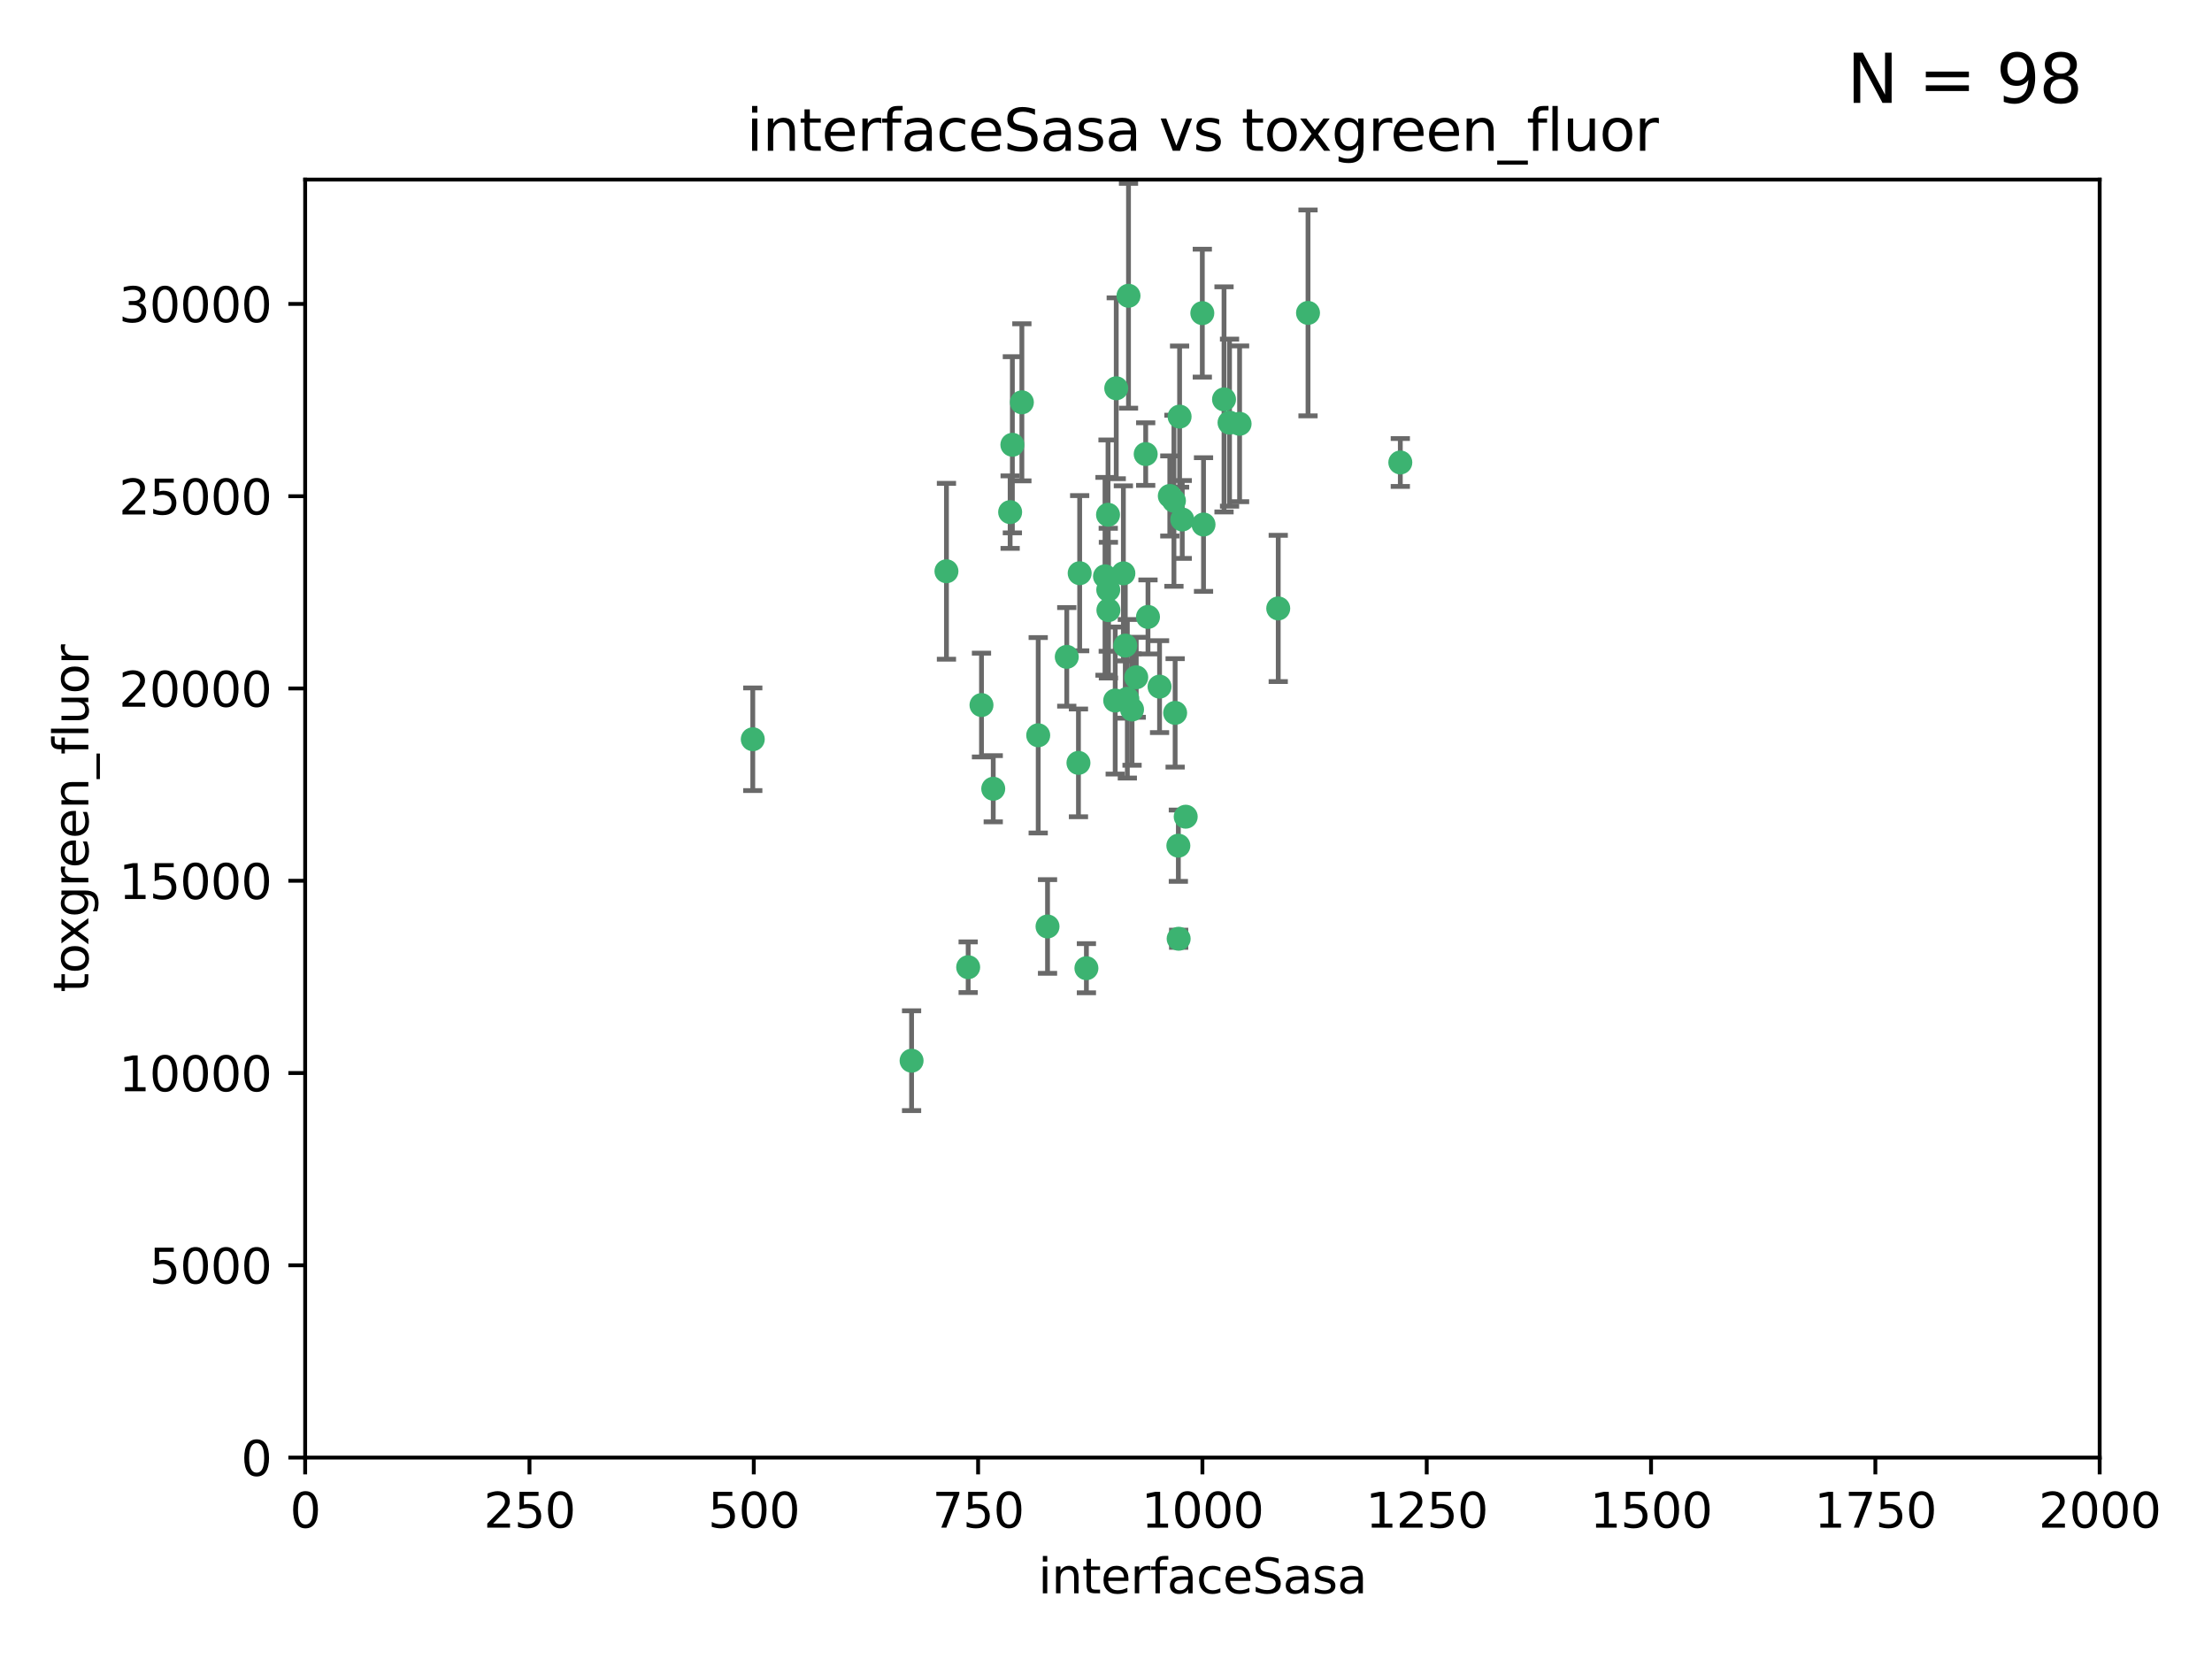 <?xml version="1.0" encoding="utf-8" standalone="no"?>
<!DOCTYPE svg PUBLIC "-//W3C//DTD SVG 1.1//EN"
  "http://www.w3.org/Graphics/SVG/1.1/DTD/svg11.dtd">
<svg xmlns:xlink="http://www.w3.org/1999/xlink" width="460.8pt" height="345.6pt" viewBox="0 0 460.8 345.6" xmlns="http://www.w3.org/2000/svg" version="1.1">
 <defs>
  <style type="text/css">*{stroke-linejoin: round; stroke-linecap: butt}</style>
 </defs>
 <g id="figure_1">
  <g id="patch_1">
   <path d="M 0 345.6 
L 460.8 345.6 
L 460.8 0 
L 0 0 
z
" style="fill: #ffffff"/>
  </g>
  <g id="axes_1">
   <g id="patch_2">
    <path d="M 63.571 303.64 
L 437.4 303.64 
L 437.4 37.411 
L 63.571 37.411 
z
" style="fill: #ffffff"/>
   </g>
   <g id="PathCollection_1">
    <defs>
     <path id="m94e7c3d4a1" d="M 0 1.118 
C 0.297 1.118 0.581 1 0.791 0.791 
C 1 0.581 1.118 0.297 1.118 0 
C 1.118 -0.297 1 -0.581 0.791 -0.791 
C 0.581 -1 0.297 -1.118 0 -1.118 
C -0.297 -1.118 -0.581 -1 -0.791 -0.791 
C -1 -0.581 -1.118 -0.297 -1.118 0 
C -1.118 0.297 -1 0.581 -0.791 0.791 
C -0.581 1 -0.297 1.118 0 1.118 
z
" style="stroke: #3cb371"/>
    </defs>
    <g clip-path="url(#p922d8c7145)">
     <use xlink:href="#m94e7c3d4a1" x="243.693" y="103.319" style="fill: #3cb371; stroke: #3cb371"/>
     <use xlink:href="#m94e7c3d4a1" x="272.484" y="65.184" style="fill: #3cb371; stroke: #3cb371"/>
     <use xlink:href="#m94e7c3d4a1" x="234.418" y="134.491" style="fill: #3cb371; stroke: #3cb371"/>
     <use xlink:href="#m94e7c3d4a1" x="266.28" y="126.749" style="fill: #3cb371; stroke: #3cb371"/>
     <use xlink:href="#m94e7c3d4a1" x="250.716" y="109.268" style="fill: #3cb371; stroke: #3cb371"/>
     <use xlink:href="#m94e7c3d4a1" x="254.987" y="83.201" style="fill: #3cb371; stroke: #3cb371"/>
     <use xlink:href="#m94e7c3d4a1" x="212.875" y="83.811" style="fill: #3cb371; stroke: #3cb371"/>
     <use xlink:href="#m94e7c3d4a1" x="258.229" y="88.286" style="fill: #3cb371; stroke: #3cb371"/>
     <use xlink:href="#m94e7c3d4a1" x="241.557" y="143.039" style="fill: #3cb371; stroke: #3cb371"/>
     <use xlink:href="#m94e7c3d4a1" x="230.869" y="122.859" style="fill: #3cb371; stroke: #3cb371"/>
     <use xlink:href="#m94e7c3d4a1" x="230.194" y="120.054" style="fill: #3cb371; stroke: #3cb371"/>
     <use xlink:href="#m94e7c3d4a1" x="246.284" y="108.214" style="fill: #3cb371; stroke: #3cb371"/>
     <use xlink:href="#m94e7c3d4a1" x="244.553" y="104.315" style="fill: #3cb371; stroke: #3cb371"/>
     <use xlink:href="#m94e7c3d4a1" x="235.088" y="61.614" style="fill: #3cb371; stroke: #3cb371"/>
     <use xlink:href="#m94e7c3d4a1" x="232.318" y="145.935" style="fill: #3cb371; stroke: #3cb371"/>
     <use xlink:href="#m94e7c3d4a1" x="256.134" y="88.045" style="fill: #3cb371; stroke: #3cb371"/>
     <use xlink:href="#m94e7c3d4a1" x="232.534" y="80.887" style="fill: #3cb371; stroke: #3cb371"/>
     <use xlink:href="#m94e7c3d4a1" x="234.02" y="119.44" style="fill: #3cb371; stroke: #3cb371"/>
     <use xlink:href="#m94e7c3d4a1" x="238.669" y="94.593" style="fill: #3cb371; stroke: #3cb371"/>
     <use xlink:href="#m94e7c3d4a1" x="210.43" y="106.684" style="fill: #3cb371; stroke: #3cb371"/>
     <use xlink:href="#m94e7c3d4a1" x="226.319" y="201.695" style="fill: #3cb371; stroke: #3cb371"/>
     <use xlink:href="#m94e7c3d4a1" x="245.731" y="86.787" style="fill: #3cb371; stroke: #3cb371"/>
     <use xlink:href="#m94e7c3d4a1" x="291.711" y="96.341" style="fill: #3cb371; stroke: #3cb371"/>
     <use xlink:href="#m94e7c3d4a1" x="224.916" y="119.409" style="fill: #3cb371; stroke: #3cb371"/>
     <use xlink:href="#m94e7c3d4a1" x="250.465" y="65.233" style="fill: #3cb371; stroke: #3cb371"/>
     <use xlink:href="#m94e7c3d4a1" x="204.462" y="146.874" style="fill: #3cb371; stroke: #3cb371"/>
     <use xlink:href="#m94e7c3d4a1" x="201.688" y="201.487" style="fill: #3cb371; stroke: #3cb371"/>
     <use xlink:href="#m94e7c3d4a1" x="222.228" y="136.835" style="fill: #3cb371; stroke: #3cb371"/>
     <use xlink:href="#m94e7c3d4a1" x="230.822" y="107.234" style="fill: #3cb371; stroke: #3cb371"/>
     <use xlink:href="#m94e7c3d4a1" x="224.662" y="158.921" style="fill: #3cb371; stroke: #3cb371"/>
     <use xlink:href="#m94e7c3d4a1" x="236.699" y="141.091" style="fill: #3cb371; stroke: #3cb371"/>
     <use xlink:href="#m94e7c3d4a1" x="230.901" y="127.107" style="fill: #3cb371; stroke: #3cb371"/>
     <use xlink:href="#m94e7c3d4a1" x="245.473" y="176.169" style="fill: #3cb371; stroke: #3cb371"/>
     <use xlink:href="#m94e7c3d4a1" x="206.91" y="164.309" style="fill: #3cb371; stroke: #3cb371"/>
     <use xlink:href="#m94e7c3d4a1" x="218.219" y="193.002" style="fill: #3cb371; stroke: #3cb371"/>
     <use xlink:href="#m94e7c3d4a1" x="239.146" y="128.518" style="fill: #3cb371; stroke: #3cb371"/>
     <use xlink:href="#m94e7c3d4a1" x="244.803" y="148.507" style="fill: #3cb371; stroke: #3cb371"/>
     <use xlink:href="#m94e7c3d4a1" x="216.278" y="153.171" style="fill: #3cb371; stroke: #3cb371"/>
     <use xlink:href="#m94e7c3d4a1" x="245.536" y="195.558" style="fill: #3cb371; stroke: #3cb371"/>
     <use xlink:href="#m94e7c3d4a1" x="235.826" y="147.801" style="fill: #3cb371; stroke: #3cb371"/>
     <use xlink:href="#m94e7c3d4a1" x="247.005" y="170.133" style="fill: #3cb371; stroke: #3cb371"/>
     <use xlink:href="#m94e7c3d4a1" x="189.899" y="220.964" style="fill: #3cb371; stroke: #3cb371"/>
     <use xlink:href="#m94e7c3d4a1" x="234.846" y="145.567" style="fill: #3cb371; stroke: #3cb371"/>
     <use xlink:href="#m94e7c3d4a1" x="210.895" y="92.655" style="fill: #3cb371; stroke: #3cb371"/>
     <use xlink:href="#m94e7c3d4a1" x="197.163" y="119.004" style="fill: #3cb371; stroke: #3cb371"/>
     <use xlink:href="#m94e7c3d4a1" x="156.817" y="153.996" style="fill: #3cb371; stroke: #3cb371"/>
    </g>
   </g>
   <g id="matplotlib.axis_1">
    <g id="xtick_1">
     <g id="line2d_1">
      <defs>
       <path id="m2925df7a4a" d="M 0 0 
L 0 3.5 
" style="stroke: #000000; stroke-width: 0.8"/>
      </defs>
      <g>
       <use xlink:href="#m2925df7a4a" x="63.571" y="303.64" style="stroke: #000000; stroke-width: 0.8"/>
      </g>
     </g>
     <g id="text_1">
      <!-- 0 -->
      <g transform="translate(60.39 318.238)scale(0.1 -0.1)">
       <defs>
        <path id="DejaVuSans-30" d="M 2034 4250 
Q 1547 4250 1301 3770 
Q 1056 3291 1056 2328 
Q 1056 1369 1301 889 
Q 1547 409 2034 409 
Q 2525 409 2770 889 
Q 3016 1369 3016 2328 
Q 3016 3291 2770 3770 
Q 2525 4250 2034 4250 
z
M 2034 4750 
Q 2819 4750 3233 4129 
Q 3647 3509 3647 2328 
Q 3647 1150 3233 529 
Q 2819 -91 2034 -91 
Q 1250 -91 836 529 
Q 422 1150 422 2328 
Q 422 3509 836 4129 
Q 1250 4750 2034 4750 
z
" transform="scale(0.016)"/>
       </defs>
       <use xlink:href="#DejaVuSans-30"/>
      </g>
     </g>
    </g>
    <g id="xtick_2">
     <g id="line2d_2">
      <g>
       <use xlink:href="#m2925df7a4a" x="110.3" y="303.64" style="stroke: #000000; stroke-width: 0.8"/>
      </g>
     </g>
     <g id="text_2">
      <!-- 250 -->
      <g transform="translate(100.756 318.238)scale(0.1 -0.1)">
       <defs>
        <path id="DejaVuSans-32" d="M 1228 531 
L 3431 531 
L 3431 0 
L 469 0 
L 469 531 
Q 828 903 1448 1529 
Q 2069 2156 2228 2338 
Q 2531 2678 2651 2914 
Q 2772 3150 2772 3378 
Q 2772 3750 2511 3984 
Q 2250 4219 1831 4219 
Q 1534 4219 1204 4116 
Q 875 4013 500 3803 
L 500 4441 
Q 881 4594 1212 4672 
Q 1544 4750 1819 4750 
Q 2544 4750 2975 4387 
Q 3406 4025 3406 3419 
Q 3406 3131 3298 2873 
Q 3191 2616 2906 2266 
Q 2828 2175 2409 1742 
Q 1991 1309 1228 531 
z
" transform="scale(0.016)"/>
        <path id="DejaVuSans-35" d="M 691 4666 
L 3169 4666 
L 3169 4134 
L 1269 4134 
L 1269 2991 
Q 1406 3038 1543 3061 
Q 1681 3084 1819 3084 
Q 2600 3084 3056 2656 
Q 3513 2228 3513 1497 
Q 3513 744 3044 326 
Q 2575 -91 1722 -91 
Q 1428 -91 1123 -41 
Q 819 9 494 109 
L 494 744 
Q 775 591 1075 516 
Q 1375 441 1709 441 
Q 2250 441 2565 725 
Q 2881 1009 2881 1497 
Q 2881 1984 2565 2268 
Q 2250 2553 1709 2553 
Q 1456 2553 1204 2497 
Q 953 2441 691 2322 
L 691 4666 
z
" transform="scale(0.016)"/>
       </defs>
       <use xlink:href="#DejaVuSans-32"/>
       <use xlink:href="#DejaVuSans-35" x="63.623"/>
       <use xlink:href="#DejaVuSans-30" x="127.246"/>
      </g>
     </g>
    </g>
    <g id="xtick_3">
     <g id="line2d_3">
      <g>
       <use xlink:href="#m2925df7a4a" x="157.028" y="303.64" style="stroke: #000000; stroke-width: 0.8"/>
      </g>
     </g>
     <g id="text_3">
      <!-- 500 -->
      <g transform="translate(147.485 318.238)scale(0.1 -0.1)">
       <use xlink:href="#DejaVuSans-35"/>
       <use xlink:href="#DejaVuSans-30" x="63.623"/>
       <use xlink:href="#DejaVuSans-30" x="127.246"/>
      </g>
     </g>
    </g>
    <g id="xtick_4">
     <g id="line2d_4">
      <g>
       <use xlink:href="#m2925df7a4a" x="203.757" y="303.64" style="stroke: #000000; stroke-width: 0.8"/>
      </g>
     </g>
     <g id="text_4">
      <!-- 750 -->
      <g transform="translate(194.213 318.238)scale(0.1 -0.1)">
       <defs>
        <path id="DejaVuSans-37" d="M 525 4666 
L 3525 4666 
L 3525 4397 
L 1831 0 
L 1172 0 
L 2766 4134 
L 525 4134 
L 525 4666 
z
" transform="scale(0.016)"/>
       </defs>
       <use xlink:href="#DejaVuSans-37"/>
       <use xlink:href="#DejaVuSans-35" x="63.623"/>
       <use xlink:href="#DejaVuSans-30" x="127.246"/>
      </g>
     </g>
    </g>
    <g id="xtick_5">
     <g id="line2d_5">
      <g>
       <use xlink:href="#m2925df7a4a" x="250.486" y="303.64" style="stroke: #000000; stroke-width: 0.8"/>
      </g>
     </g>
     <g id="text_5">
      <!-- 1000 -->
      <g transform="translate(237.761 318.238)scale(0.1 -0.1)">
       <defs>
        <path id="DejaVuSans-31" d="M 794 531 
L 1825 531 
L 1825 4091 
L 703 3866 
L 703 4441 
L 1819 4666 
L 2450 4666 
L 2450 531 
L 3481 531 
L 3481 0 
L 794 0 
L 794 531 
z
" transform="scale(0.016)"/>
       </defs>
       <use xlink:href="#DejaVuSans-31"/>
       <use xlink:href="#DejaVuSans-30" x="63.623"/>
       <use xlink:href="#DejaVuSans-30" x="127.246"/>
       <use xlink:href="#DejaVuSans-30" x="190.869"/>
      </g>
     </g>
    </g>
    <g id="xtick_6">
     <g id="line2d_6">
      <g>
       <use xlink:href="#m2925df7a4a" x="297.214" y="303.64" style="stroke: #000000; stroke-width: 0.8"/>
      </g>
     </g>
     <g id="text_6">
      <!-- 1250 -->
      <g transform="translate(284.489 318.238)scale(0.1 -0.1)">
       <use xlink:href="#DejaVuSans-31"/>
       <use xlink:href="#DejaVuSans-32" x="63.623"/>
       <use xlink:href="#DejaVuSans-35" x="127.246"/>
       <use xlink:href="#DejaVuSans-30" x="190.869"/>
      </g>
     </g>
    </g>
    <g id="xtick_7">
     <g id="line2d_7">
      <g>
       <use xlink:href="#m2925df7a4a" x="343.943" y="303.64" style="stroke: #000000; stroke-width: 0.8"/>
      </g>
     </g>
     <g id="text_7">
      <!-- 1500 -->
      <g transform="translate(331.218 318.238)scale(0.1 -0.1)">
       <use xlink:href="#DejaVuSans-31"/>
       <use xlink:href="#DejaVuSans-35" x="63.623"/>
       <use xlink:href="#DejaVuSans-30" x="127.246"/>
       <use xlink:href="#DejaVuSans-30" x="190.869"/>
      </g>
     </g>
    </g>
    <g id="xtick_8">
     <g id="line2d_8">
      <g>
       <use xlink:href="#m2925df7a4a" x="390.671" y="303.64" style="stroke: #000000; stroke-width: 0.8"/>
      </g>
     </g>
     <g id="text_8">
      <!-- 1750 -->
      <g transform="translate(377.946 318.238)scale(0.1 -0.1)">
       <use xlink:href="#DejaVuSans-31"/>
       <use xlink:href="#DejaVuSans-37" x="63.623"/>
       <use xlink:href="#DejaVuSans-35" x="127.246"/>
       <use xlink:href="#DejaVuSans-30" x="190.869"/>
      </g>
     </g>
    </g>
    <g id="xtick_9">
     <g id="line2d_9">
      <g>
       <use xlink:href="#m2925df7a4a" x="437.4" y="303.64" style="stroke: #000000; stroke-width: 0.8"/>
      </g>
     </g>
     <g id="text_9">
      <!-- 2000 -->
      <g transform="translate(424.675 318.238)scale(0.1 -0.1)">
       <use xlink:href="#DejaVuSans-32"/>
       <use xlink:href="#DejaVuSans-30" x="63.623"/>
       <use xlink:href="#DejaVuSans-30" x="127.246"/>
       <use xlink:href="#DejaVuSans-30" x="190.869"/>
      </g>
     </g>
    </g>
    <g id="text_10">
     <!-- interfaceSasa -->
     <g transform="translate(216.279 331.917)scale(0.1 -0.1)">
      <defs>
       <path id="DejaVuSans-69" d="M 603 3500 
L 1178 3500 
L 1178 0 
L 603 0 
L 603 3500 
z
M 603 4863 
L 1178 4863 
L 1178 4134 
L 603 4134 
L 603 4863 
z
" transform="scale(0.016)"/>
       <path id="DejaVuSans-6e" d="M 3513 2113 
L 3513 0 
L 2938 0 
L 2938 2094 
Q 2938 2591 2744 2837 
Q 2550 3084 2163 3084 
Q 1697 3084 1428 2787 
Q 1159 2491 1159 1978 
L 1159 0 
L 581 0 
L 581 3500 
L 1159 3500 
L 1159 2956 
Q 1366 3272 1645 3428 
Q 1925 3584 2291 3584 
Q 2894 3584 3203 3211 
Q 3513 2838 3513 2113 
z
" transform="scale(0.016)"/>
       <path id="DejaVuSans-74" d="M 1172 4494 
L 1172 3500 
L 2356 3500 
L 2356 3053 
L 1172 3053 
L 1172 1153 
Q 1172 725 1289 603 
Q 1406 481 1766 481 
L 2356 481 
L 2356 0 
L 1766 0 
Q 1100 0 847 248 
Q 594 497 594 1153 
L 594 3053 
L 172 3053 
L 172 3500 
L 594 3500 
L 594 4494 
L 1172 4494 
z
" transform="scale(0.016)"/>
       <path id="DejaVuSans-65" d="M 3597 1894 
L 3597 1613 
L 953 1613 
Q 991 1019 1311 708 
Q 1631 397 2203 397 
Q 2534 397 2845 478 
Q 3156 559 3463 722 
L 3463 178 
Q 3153 47 2828 -22 
Q 2503 -91 2169 -91 
Q 1331 -91 842 396 
Q 353 884 353 1716 
Q 353 2575 817 3079 
Q 1281 3584 2069 3584 
Q 2775 3584 3186 3129 
Q 3597 2675 3597 1894 
z
M 3022 2063 
Q 3016 2534 2758 2815 
Q 2500 3097 2075 3097 
Q 1594 3097 1305 2825 
Q 1016 2553 972 2059 
L 3022 2063 
z
" transform="scale(0.016)"/>
       <path id="DejaVuSans-72" d="M 2631 2963 
Q 2534 3019 2420 3045 
Q 2306 3072 2169 3072 
Q 1681 3072 1420 2755 
Q 1159 2438 1159 1844 
L 1159 0 
L 581 0 
L 581 3500 
L 1159 3500 
L 1159 2956 
Q 1341 3275 1631 3429 
Q 1922 3584 2338 3584 
Q 2397 3584 2469 3576 
Q 2541 3569 2628 3553 
L 2631 2963 
z
" transform="scale(0.016)"/>
       <path id="DejaVuSans-66" d="M 2375 4863 
L 2375 4384 
L 1825 4384 
Q 1516 4384 1395 4259 
Q 1275 4134 1275 3809 
L 1275 3500 
L 2222 3500 
L 2222 3053 
L 1275 3053 
L 1275 0 
L 697 0 
L 697 3053 
L 147 3053 
L 147 3500 
L 697 3500 
L 697 3744 
Q 697 4328 969 4595 
Q 1241 4863 1831 4863 
L 2375 4863 
z
" transform="scale(0.016)"/>
       <path id="DejaVuSans-61" d="M 2194 1759 
Q 1497 1759 1228 1600 
Q 959 1441 959 1056 
Q 959 750 1161 570 
Q 1363 391 1709 391 
Q 2188 391 2477 730 
Q 2766 1069 2766 1631 
L 2766 1759 
L 2194 1759 
z
M 3341 1997 
L 3341 0 
L 2766 0 
L 2766 531 
Q 2569 213 2275 61 
Q 1981 -91 1556 -91 
Q 1019 -91 701 211 
Q 384 513 384 1019 
Q 384 1609 779 1909 
Q 1175 2209 1959 2209 
L 2766 2209 
L 2766 2266 
Q 2766 2663 2505 2880 
Q 2244 3097 1772 3097 
Q 1472 3097 1187 3025 
Q 903 2953 641 2809 
L 641 3341 
Q 956 3463 1253 3523 
Q 1550 3584 1831 3584 
Q 2591 3584 2966 3190 
Q 3341 2797 3341 1997 
z
" transform="scale(0.016)"/>
       <path id="DejaVuSans-63" d="M 3122 3366 
L 3122 2828 
Q 2878 2963 2633 3030 
Q 2388 3097 2138 3097 
Q 1578 3097 1268 2742 
Q 959 2388 959 1747 
Q 959 1106 1268 751 
Q 1578 397 2138 397 
Q 2388 397 2633 464 
Q 2878 531 3122 666 
L 3122 134 
Q 2881 22 2623 -34 
Q 2366 -91 2075 -91 
Q 1284 -91 818 406 
Q 353 903 353 1747 
Q 353 2603 823 3093 
Q 1294 3584 2113 3584 
Q 2378 3584 2631 3529 
Q 2884 3475 3122 3366 
z
" transform="scale(0.016)"/>
       <path id="DejaVuSans-53" d="M 3425 4513 
L 3425 3897 
Q 3066 4069 2747 4153 
Q 2428 4238 2131 4238 
Q 1616 4238 1336 4038 
Q 1056 3838 1056 3469 
Q 1056 3159 1242 3001 
Q 1428 2844 1947 2747 
L 2328 2669 
Q 3034 2534 3370 2195 
Q 3706 1856 3706 1288 
Q 3706 609 3251 259 
Q 2797 -91 1919 -91 
Q 1588 -91 1214 -16 
Q 841 59 441 206 
L 441 856 
Q 825 641 1194 531 
Q 1563 422 1919 422 
Q 2459 422 2753 634 
Q 3047 847 3047 1241 
Q 3047 1584 2836 1778 
Q 2625 1972 2144 2069 
L 1759 2144 
Q 1053 2284 737 2584 
Q 422 2884 422 3419 
Q 422 4038 858 4394 
Q 1294 4750 2059 4750 
Q 2388 4750 2728 4690 
Q 3069 4631 3425 4513 
z
" transform="scale(0.016)"/>
       <path id="DejaVuSans-73" d="M 2834 3397 
L 2834 2853 
Q 2591 2978 2328 3040 
Q 2066 3103 1784 3103 
Q 1356 3103 1142 2972 
Q 928 2841 928 2578 
Q 928 2378 1081 2264 
Q 1234 2150 1697 2047 
L 1894 2003 
Q 2506 1872 2764 1633 
Q 3022 1394 3022 966 
Q 3022 478 2636 193 
Q 2250 -91 1575 -91 
Q 1294 -91 989 -36 
Q 684 19 347 128 
L 347 722 
Q 666 556 975 473 
Q 1284 391 1588 391 
Q 1994 391 2212 530 
Q 2431 669 2431 922 
Q 2431 1156 2273 1281 
Q 2116 1406 1581 1522 
L 1381 1569 
Q 847 1681 609 1914 
Q 372 2147 372 2553 
Q 372 3047 722 3315 
Q 1072 3584 1716 3584 
Q 2034 3584 2315 3537 
Q 2597 3491 2834 3397 
z
" transform="scale(0.016)"/>
      </defs>
      <use xlink:href="#DejaVuSans-69"/>
      <use xlink:href="#DejaVuSans-6e" x="27.783"/>
      <use xlink:href="#DejaVuSans-74" x="91.162"/>
      <use xlink:href="#DejaVuSans-65" x="130.371"/>
      <use xlink:href="#DejaVuSans-72" x="191.895"/>
      <use xlink:href="#DejaVuSans-66" x="233.008"/>
      <use xlink:href="#DejaVuSans-61" x="268.213"/>
      <use xlink:href="#DejaVuSans-63" x="329.492"/>
      <use xlink:href="#DejaVuSans-65" x="384.473"/>
      <use xlink:href="#DejaVuSans-53" x="445.996"/>
      <use xlink:href="#DejaVuSans-61" x="509.473"/>
      <use xlink:href="#DejaVuSans-73" x="570.752"/>
      <use xlink:href="#DejaVuSans-61" x="622.852"/>
     </g>
    </g>
   </g>
   <g id="matplotlib.axis_2">
    <g id="ytick_1">
     <g id="line2d_10">
      <defs>
       <path id="me9a9bd4f8e" d="M 0 0 
L -3.5 0 
" style="stroke: #000000; stroke-width: 0.8"/>
      </defs>
      <g>
       <use xlink:href="#me9a9bd4f8e" x="63.571" y="303.64" style="stroke: #000000; stroke-width: 0.8"/>
      </g>
     </g>
     <g id="text_11">
      <!-- 0 -->
      <g transform="translate(50.209 307.439)scale(0.1 -0.1)">
       <use xlink:href="#DejaVuSans-30"/>
      </g>
     </g>
    </g>
    <g id="ytick_2">
     <g id="line2d_11">
      <g>
       <use xlink:href="#me9a9bd4f8e" x="63.571" y="263.586" style="stroke: #000000; stroke-width: 0.8"/>
      </g>
     </g>
     <g id="text_12">
      <!-- 5000 -->
      <g transform="translate(31.121 267.385)scale(0.1 -0.1)">
       <use xlink:href="#DejaVuSans-35"/>
       <use xlink:href="#DejaVuSans-30" x="63.623"/>
       <use xlink:href="#DejaVuSans-30" x="127.246"/>
       <use xlink:href="#DejaVuSans-30" x="190.869"/>
      </g>
     </g>
    </g>
    <g id="ytick_3">
     <g id="line2d_12">
      <g>
       <use xlink:href="#me9a9bd4f8e" x="63.571" y="223.532" style="stroke: #000000; stroke-width: 0.8"/>
      </g>
     </g>
     <g id="text_13">
      <!-- 10000 -->
      <g transform="translate(24.759 227.331)scale(0.1 -0.1)">
       <use xlink:href="#DejaVuSans-31"/>
       <use xlink:href="#DejaVuSans-30" x="63.623"/>
       <use xlink:href="#DejaVuSans-30" x="127.246"/>
       <use xlink:href="#DejaVuSans-30" x="190.869"/>
       <use xlink:href="#DejaVuSans-30" x="254.492"/>
      </g>
     </g>
    </g>
    <g id="ytick_4">
     <g id="line2d_13">
      <g>
       <use xlink:href="#me9a9bd4f8e" x="63.571" y="183.478" style="stroke: #000000; stroke-width: 0.8"/>
      </g>
     </g>
     <g id="text_14">
      <!-- 15000 -->
      <g transform="translate(24.759 187.278)scale(0.1 -0.1)">
       <use xlink:href="#DejaVuSans-31"/>
       <use xlink:href="#DejaVuSans-35" x="63.623"/>
       <use xlink:href="#DejaVuSans-30" x="127.246"/>
       <use xlink:href="#DejaVuSans-30" x="190.869"/>
       <use xlink:href="#DejaVuSans-30" x="254.492"/>
      </g>
     </g>
    </g>
    <g id="ytick_5">
     <g id="line2d_14">
      <g>
       <use xlink:href="#me9a9bd4f8e" x="63.571" y="143.424" style="stroke: #000000; stroke-width: 0.8"/>
      </g>
     </g>
     <g id="text_15">
      <!-- 20000 -->
      <g transform="translate(24.759 147.224)scale(0.1 -0.1)">
       <use xlink:href="#DejaVuSans-32"/>
       <use xlink:href="#DejaVuSans-30" x="63.623"/>
       <use xlink:href="#DejaVuSans-30" x="127.246"/>
       <use xlink:href="#DejaVuSans-30" x="190.869"/>
       <use xlink:href="#DejaVuSans-30" x="254.492"/>
      </g>
     </g>
    </g>
    <g id="ytick_6">
     <g id="line2d_15">
      <g>
       <use xlink:href="#me9a9bd4f8e" x="63.571" y="103.371" style="stroke: #000000; stroke-width: 0.8"/>
      </g>
     </g>
     <g id="text_16">
      <!-- 25000 -->
      <g transform="translate(24.759 107.17)scale(0.1 -0.1)">
       <use xlink:href="#DejaVuSans-32"/>
       <use xlink:href="#DejaVuSans-35" x="63.623"/>
       <use xlink:href="#DejaVuSans-30" x="127.246"/>
       <use xlink:href="#DejaVuSans-30" x="190.869"/>
       <use xlink:href="#DejaVuSans-30" x="254.492"/>
      </g>
     </g>
    </g>
    <g id="ytick_7">
     <g id="line2d_16">
      <g>
       <use xlink:href="#me9a9bd4f8e" x="63.571" y="63.317" style="stroke: #000000; stroke-width: 0.8"/>
      </g>
     </g>
     <g id="text_17">
      <!-- 30000 -->
      <g transform="translate(24.759 67.116)scale(0.1 -0.1)">
       <defs>
        <path id="DejaVuSans-33" d="M 2597 2516 
Q 3050 2419 3304 2112 
Q 3559 1806 3559 1356 
Q 3559 666 3084 287 
Q 2609 -91 1734 -91 
Q 1441 -91 1130 -33 
Q 819 25 488 141 
L 488 750 
Q 750 597 1062 519 
Q 1375 441 1716 441 
Q 2309 441 2620 675 
Q 2931 909 2931 1356 
Q 2931 1769 2642 2001 
Q 2353 2234 1838 2234 
L 1294 2234 
L 1294 2753 
L 1863 2753 
Q 2328 2753 2575 2939 
Q 2822 3125 2822 3475 
Q 2822 3834 2567 4026 
Q 2313 4219 1838 4219 
Q 1578 4219 1281 4162 
Q 984 4106 628 3988 
L 628 4550 
Q 988 4650 1302 4700 
Q 1616 4750 1894 4750 
Q 2613 4750 3031 4423 
Q 3450 4097 3450 3541 
Q 3450 3153 3228 2886 
Q 3006 2619 2597 2516 
z
" transform="scale(0.016)"/>
       </defs>
       <use xlink:href="#DejaVuSans-33"/>
       <use xlink:href="#DejaVuSans-30" x="63.623"/>
       <use xlink:href="#DejaVuSans-30" x="127.246"/>
       <use xlink:href="#DejaVuSans-30" x="190.869"/>
       <use xlink:href="#DejaVuSans-30" x="254.492"/>
      </g>
     </g>
    </g>
    <g id="text_18">
     <!-- toxgreen_fluor -->
     <g transform="translate(18.401 206.72)rotate(-90)scale(0.1 -0.1)">
      <defs>
       <path id="DejaVuSans-6f" d="M 1959 3097 
Q 1497 3097 1228 2736 
Q 959 2375 959 1747 
Q 959 1119 1226 758 
Q 1494 397 1959 397 
Q 2419 397 2687 759 
Q 2956 1122 2956 1747 
Q 2956 2369 2687 2733 
Q 2419 3097 1959 3097 
z
M 1959 3584 
Q 2709 3584 3137 3096 
Q 3566 2609 3566 1747 
Q 3566 888 3137 398 
Q 2709 -91 1959 -91 
Q 1206 -91 779 398 
Q 353 888 353 1747 
Q 353 2609 779 3096 
Q 1206 3584 1959 3584 
z
" transform="scale(0.016)"/>
       <path id="DejaVuSans-78" d="M 3513 3500 
L 2247 1797 
L 3578 0 
L 2900 0 
L 1881 1375 
L 863 0 
L 184 0 
L 1544 1831 
L 300 3500 
L 978 3500 
L 1906 2253 
L 2834 3500 
L 3513 3500 
z
" transform="scale(0.016)"/>
       <path id="DejaVuSans-67" d="M 2906 1791 
Q 2906 2416 2648 2759 
Q 2391 3103 1925 3103 
Q 1463 3103 1205 2759 
Q 947 2416 947 1791 
Q 947 1169 1205 825 
Q 1463 481 1925 481 
Q 2391 481 2648 825 
Q 2906 1169 2906 1791 
z
M 3481 434 
Q 3481 -459 3084 -895 
Q 2688 -1331 1869 -1331 
Q 1566 -1331 1297 -1286 
Q 1028 -1241 775 -1147 
L 775 -588 
Q 1028 -725 1275 -790 
Q 1522 -856 1778 -856 
Q 2344 -856 2625 -561 
Q 2906 -266 2906 331 
L 2906 616 
Q 2728 306 2450 153 
Q 2172 0 1784 0 
Q 1141 0 747 490 
Q 353 981 353 1791 
Q 353 2603 747 3093 
Q 1141 3584 1784 3584 
Q 2172 3584 2450 3431 
Q 2728 3278 2906 2969 
L 2906 3500 
L 3481 3500 
L 3481 434 
z
" transform="scale(0.016)"/>
       <path id="DejaVuSans-5f" d="M 3263 -1063 
L 3263 -1509 
L -63 -1509 
L -63 -1063 
L 3263 -1063 
z
" transform="scale(0.016)"/>
       <path id="DejaVuSans-6c" d="M 603 4863 
L 1178 4863 
L 1178 0 
L 603 0 
L 603 4863 
z
" transform="scale(0.016)"/>
       <path id="DejaVuSans-75" d="M 544 1381 
L 544 3500 
L 1119 3500 
L 1119 1403 
Q 1119 906 1312 657 
Q 1506 409 1894 409 
Q 2359 409 2629 706 
Q 2900 1003 2900 1516 
L 2900 3500 
L 3475 3500 
L 3475 0 
L 2900 0 
L 2900 538 
Q 2691 219 2414 64 
Q 2138 -91 1772 -91 
Q 1169 -91 856 284 
Q 544 659 544 1381 
z
M 1991 3584 
L 1991 3584 
z
" transform="scale(0.016)"/>
      </defs>
      <use xlink:href="#DejaVuSans-74"/>
      <use xlink:href="#DejaVuSans-6f" x="39.209"/>
      <use xlink:href="#DejaVuSans-78" x="97.266"/>
      <use xlink:href="#DejaVuSans-67" x="156.445"/>
      <use xlink:href="#DejaVuSans-72" x="219.922"/>
      <use xlink:href="#DejaVuSans-65" x="258.785"/>
      <use xlink:href="#DejaVuSans-65" x="320.309"/>
      <use xlink:href="#DejaVuSans-6e" x="381.832"/>
      <use xlink:href="#DejaVuSans-5f" x="445.211"/>
      <use xlink:href="#DejaVuSans-66" x="495.211"/>
      <use xlink:href="#DejaVuSans-6c" x="530.416"/>
      <use xlink:href="#DejaVuSans-75" x="558.199"/>
      <use xlink:href="#DejaVuSans-6f" x="621.578"/>
      <use xlink:href="#DejaVuSans-72" x="682.76"/>
     </g>
    </g>
   </g>
   <g id="LineCollection_1">
    <path d="M 243.693 111.662 
L 243.693 94.976 
" clip-path="url(#p922d8c7145)" style="fill: none; stroke: #696969"/>
    <path d="M 272.484 86.629 
L 272.484 43.739 
" clip-path="url(#p922d8c7145)" style="fill: none; stroke: #696969"/>
    <path d="M 234.418 149.606 
L 234.418 119.375 
" clip-path="url(#p922d8c7145)" style="fill: none; stroke: #696969"/>
    <path d="M 266.28 141.983 
L 266.28 111.515 
" clip-path="url(#p922d8c7145)" style="fill: none; stroke: #696969"/>
    <path d="M 250.716 123.191 
L 250.716 95.346 
" clip-path="url(#p922d8c7145)" style="fill: none; stroke: #696969"/>
    <path d="M 254.987 106.648 
L 254.987 59.753 
" clip-path="url(#p922d8c7145)" style="fill: none; stroke: #696969"/>
    <path d="M 212.875 100.173 
L 212.875 67.45 
" clip-path="url(#p922d8c7145)" style="fill: none; stroke: #696969"/>
    <path d="M 258.229 104.51 
L 258.229 72.063 
" clip-path="url(#p922d8c7145)" style="fill: none; stroke: #696969"/>
    <path d="M 241.557 152.61 
L 241.557 133.468 
" clip-path="url(#p922d8c7145)" style="fill: none; stroke: #696969"/>
    <path d="M 230.869 135.667 
L 230.869 110.051 
" clip-path="url(#p922d8c7145)" style="fill: none; stroke: #696969"/>
    <path d="M 230.194 140.659 
L 230.194 99.45 
" clip-path="url(#p922d8c7145)" style="fill: none; stroke: #696969"/>
    <path d="M 246.284 116.326 
L 246.284 100.101 
" clip-path="url(#p922d8c7145)" style="fill: none; stroke: #696969"/>
    <path d="M 244.553 122.133 
L 244.553 86.497 
" clip-path="url(#p922d8c7145)" style="fill: none; stroke: #696969"/>
    <path d="M 235.088 85.029 
L 235.088 38.199 
" clip-path="url(#p922d8c7145)" style="fill: none; stroke: #696969"/>
    <path d="M 232.318 161.248 
L 232.318 130.622 
" clip-path="url(#p922d8c7145)" style="fill: none; stroke: #696969"/>
    <path d="M 256.134 105.444 
L 256.134 70.646 
" clip-path="url(#p922d8c7145)" style="fill: none; stroke: #696969"/>
    <path d="M 232.534 99.727 
L 232.534 62.047 
" clip-path="url(#p922d8c7145)" style="fill: none; stroke: #696969"/>
    <path d="M 234.02 137.675 
L 234.02 101.206 
" clip-path="url(#p922d8c7145)" style="fill: none; stroke: #696969"/>
    <path d="M 238.669 101.108 
L 238.669 88.078 
" clip-path="url(#p922d8c7145)" style="fill: none; stroke: #696969"/>
    <path d="M 210.43 114.235 
L 210.43 99.134 
" clip-path="url(#p922d8c7145)" style="fill: none; stroke: #696969"/>
    <path d="M 226.319 206.809 
L 226.319 196.58 
" clip-path="url(#p922d8c7145)" style="fill: none; stroke: #696969"/>
    <path d="M 245.731 101.495 
L 245.731 72.08 
" clip-path="url(#p922d8c7145)" style="fill: none; stroke: #696969"/>
    <path d="M 291.711 101.329 
L 291.711 91.353 
" clip-path="url(#p922d8c7145)" style="fill: none; stroke: #696969"/>
    <path d="M 224.916 135.574 
L 224.916 103.243 
" clip-path="url(#p922d8c7145)" style="fill: none; stroke: #696969"/>
    <path d="M 250.465 78.556 
L 250.465 51.911 
" clip-path="url(#p922d8c7145)" style="fill: none; stroke: #696969"/>
    <path d="M 204.462 157.684 
L 204.462 136.065 
" clip-path="url(#p922d8c7145)" style="fill: none; stroke: #696969"/>
    <path d="M 201.688 206.761 
L 201.688 196.213 
" clip-path="url(#p922d8c7145)" style="fill: none; stroke: #696969"/>
    <path d="M 222.228 147.104 
L 222.228 126.566 
" clip-path="url(#p922d8c7145)" style="fill: none; stroke: #696969"/>
    <path d="M 230.822 122.819 
L 230.822 91.649 
" clip-path="url(#p922d8c7145)" style="fill: none; stroke: #696969"/>
    <path d="M 224.662 170.147 
L 224.662 147.694 
" clip-path="url(#p922d8c7145)" style="fill: none; stroke: #696969"/>
    <path d="M 236.699 149.421 
L 236.699 132.76 
" clip-path="url(#p922d8c7145)" style="fill: none; stroke: #696969"/>
    <path d="M 230.901 141.248 
L 230.901 112.967 
" clip-path="url(#p922d8c7145)" style="fill: none; stroke: #696969"/>
    <path d="M 245.473 183.597 
L 245.473 168.741 
" clip-path="url(#p922d8c7145)" style="fill: none; stroke: #696969"/>
    <path d="M 206.91 171.2 
L 206.91 157.418 
" clip-path="url(#p922d8c7145)" style="fill: none; stroke: #696969"/>
    <path d="M 218.219 202.754 
L 218.219 183.249 
" clip-path="url(#p922d8c7145)" style="fill: none; stroke: #696969"/>
    <path d="M 239.146 136.228 
L 239.146 120.808 
" clip-path="url(#p922d8c7145)" style="fill: none; stroke: #696969"/>
    <path d="M 244.803 159.798 
L 244.803 137.216 
" clip-path="url(#p922d8c7145)" style="fill: none; stroke: #696969"/>
    <path d="M 216.278 173.526 
L 216.278 132.815 
" clip-path="url(#p922d8c7145)" style="fill: none; stroke: #696969"/>
    <path d="M 245.536 197.349 
L 245.536 193.767 
" clip-path="url(#p922d8c7145)" style="fill: none; stroke: #696969"/>
    <path d="M 235.826 159.413 
L 235.826 136.19 
" clip-path="url(#p922d8c7145)" style="fill: none; stroke: #696969"/>
    <path d="M 247.005 170.88 
L 247.005 169.387 
" clip-path="url(#p922d8c7145)" style="fill: none; stroke: #696969"/>
    <path d="M 189.899 231.359 
L 189.899 210.569 
" clip-path="url(#p922d8c7145)" style="fill: none; stroke: #696969"/>
    <path d="M 234.846 162.081 
L 234.846 129.053 
" clip-path="url(#p922d8c7145)" style="fill: none; stroke: #696969"/>
    <path d="M 210.895 111.003 
L 210.895 74.306 
" clip-path="url(#p922d8c7145)" style="fill: none; stroke: #696969"/>
    <path d="M 197.163 137.321 
L 197.163 100.688 
" clip-path="url(#p922d8c7145)" style="fill: none; stroke: #696969"/>
    <path d="M 156.817 164.686 
L 156.817 143.305 
" clip-path="url(#p922d8c7145)" style="fill: none; stroke: #696969"/>
   </g>
   <g id="line2d_17">
    <defs>
     <path id="ma64a401c77" d="M 2 0 
L -2 -0 
" style="stroke: #696969"/>
    </defs>
    <g clip-path="url(#p922d8c7145)">
     <use xlink:href="#ma64a401c77" x="243.693" y="111.662" style="fill: #696969; stroke: #696969"/>
     <use xlink:href="#ma64a401c77" x="272.484" y="86.629" style="fill: #696969; stroke: #696969"/>
     <use xlink:href="#ma64a401c77" x="234.418" y="149.606" style="fill: #696969; stroke: #696969"/>
     <use xlink:href="#ma64a401c77" x="266.28" y="141.983" style="fill: #696969; stroke: #696969"/>
     <use xlink:href="#ma64a401c77" x="250.716" y="123.191" style="fill: #696969; stroke: #696969"/>
     <use xlink:href="#ma64a401c77" x="254.987" y="106.648" style="fill: #696969; stroke: #696969"/>
     <use xlink:href="#ma64a401c77" x="212.875" y="100.173" style="fill: #696969; stroke: #696969"/>
     <use xlink:href="#ma64a401c77" x="258.229" y="104.51" style="fill: #696969; stroke: #696969"/>
     <use xlink:href="#ma64a401c77" x="241.557" y="152.61" style="fill: #696969; stroke: #696969"/>
     <use xlink:href="#ma64a401c77" x="230.869" y="135.667" style="fill: #696969; stroke: #696969"/>
     <use xlink:href="#ma64a401c77" x="230.194" y="140.659" style="fill: #696969; stroke: #696969"/>
     <use xlink:href="#ma64a401c77" x="246.284" y="116.326" style="fill: #696969; stroke: #696969"/>
     <use xlink:href="#ma64a401c77" x="244.553" y="122.133" style="fill: #696969; stroke: #696969"/>
     <use xlink:href="#ma64a401c77" x="235.088" y="85.029" style="fill: #696969; stroke: #696969"/>
     <use xlink:href="#ma64a401c77" x="232.318" y="161.248" style="fill: #696969; stroke: #696969"/>
     <use xlink:href="#ma64a401c77" x="256.134" y="105.444" style="fill: #696969; stroke: #696969"/>
     <use xlink:href="#ma64a401c77" x="232.534" y="99.727" style="fill: #696969; stroke: #696969"/>
     <use xlink:href="#ma64a401c77" x="234.02" y="137.675" style="fill: #696969; stroke: #696969"/>
     <use xlink:href="#ma64a401c77" x="238.669" y="101.108" style="fill: #696969; stroke: #696969"/>
     <use xlink:href="#ma64a401c77" x="210.43" y="114.235" style="fill: #696969; stroke: #696969"/>
     <use xlink:href="#ma64a401c77" x="226.319" y="206.809" style="fill: #696969; stroke: #696969"/>
     <use xlink:href="#ma64a401c77" x="245.731" y="101.495" style="fill: #696969; stroke: #696969"/>
     <use xlink:href="#ma64a401c77" x="291.711" y="101.329" style="fill: #696969; stroke: #696969"/>
     <use xlink:href="#ma64a401c77" x="224.916" y="135.574" style="fill: #696969; stroke: #696969"/>
     <use xlink:href="#ma64a401c77" x="250.465" y="78.556" style="fill: #696969; stroke: #696969"/>
     <use xlink:href="#ma64a401c77" x="204.462" y="157.684" style="fill: #696969; stroke: #696969"/>
     <use xlink:href="#ma64a401c77" x="201.688" y="206.761" style="fill: #696969; stroke: #696969"/>
     <use xlink:href="#ma64a401c77" x="222.228" y="147.104" style="fill: #696969; stroke: #696969"/>
     <use xlink:href="#ma64a401c77" x="230.822" y="122.819" style="fill: #696969; stroke: #696969"/>
     <use xlink:href="#ma64a401c77" x="224.662" y="170.147" style="fill: #696969; stroke: #696969"/>
     <use xlink:href="#ma64a401c77" x="236.699" y="149.421" style="fill: #696969; stroke: #696969"/>
     <use xlink:href="#ma64a401c77" x="230.901" y="141.248" style="fill: #696969; stroke: #696969"/>
     <use xlink:href="#ma64a401c77" x="245.473" y="183.597" style="fill: #696969; stroke: #696969"/>
     <use xlink:href="#ma64a401c77" x="206.91" y="171.2" style="fill: #696969; stroke: #696969"/>
     <use xlink:href="#ma64a401c77" x="218.219" y="202.754" style="fill: #696969; stroke: #696969"/>
     <use xlink:href="#ma64a401c77" x="239.146" y="136.228" style="fill: #696969; stroke: #696969"/>
     <use xlink:href="#ma64a401c77" x="244.803" y="159.798" style="fill: #696969; stroke: #696969"/>
     <use xlink:href="#ma64a401c77" x="216.278" y="173.526" style="fill: #696969; stroke: #696969"/>
     <use xlink:href="#ma64a401c77" x="245.536" y="197.349" style="fill: #696969; stroke: #696969"/>
     <use xlink:href="#ma64a401c77" x="235.826" y="159.413" style="fill: #696969; stroke: #696969"/>
     <use xlink:href="#ma64a401c77" x="247.005" y="170.88" style="fill: #696969; stroke: #696969"/>
     <use xlink:href="#ma64a401c77" x="189.899" y="231.359" style="fill: #696969; stroke: #696969"/>
     <use xlink:href="#ma64a401c77" x="234.846" y="162.081" style="fill: #696969; stroke: #696969"/>
     <use xlink:href="#ma64a401c77" x="210.895" y="111.003" style="fill: #696969; stroke: #696969"/>
     <use xlink:href="#ma64a401c77" x="197.163" y="137.321" style="fill: #696969; stroke: #696969"/>
     <use xlink:href="#ma64a401c77" x="156.817" y="164.686" style="fill: #696969; stroke: #696969"/>
    </g>
   </g>
   <g id="line2d_18">
    <g clip-path="url(#p922d8c7145)">
     <use xlink:href="#ma64a401c77" x="243.693" y="94.976" style="fill: #696969; stroke: #696969"/>
     <use xlink:href="#ma64a401c77" x="272.484" y="43.739" style="fill: #696969; stroke: #696969"/>
     <use xlink:href="#ma64a401c77" x="234.418" y="119.375" style="fill: #696969; stroke: #696969"/>
     <use xlink:href="#ma64a401c77" x="266.28" y="111.515" style="fill: #696969; stroke: #696969"/>
     <use xlink:href="#ma64a401c77" x="250.716" y="95.346" style="fill: #696969; stroke: #696969"/>
     <use xlink:href="#ma64a401c77" x="254.987" y="59.753" style="fill: #696969; stroke: #696969"/>
     <use xlink:href="#ma64a401c77" x="212.875" y="67.45" style="fill: #696969; stroke: #696969"/>
     <use xlink:href="#ma64a401c77" x="258.229" y="72.063" style="fill: #696969; stroke: #696969"/>
     <use xlink:href="#ma64a401c77" x="241.557" y="133.468" style="fill: #696969; stroke: #696969"/>
     <use xlink:href="#ma64a401c77" x="230.869" y="110.051" style="fill: #696969; stroke: #696969"/>
     <use xlink:href="#ma64a401c77" x="230.194" y="99.45" style="fill: #696969; stroke: #696969"/>
     <use xlink:href="#ma64a401c77" x="246.284" y="100.101" style="fill: #696969; stroke: #696969"/>
     <use xlink:href="#ma64a401c77" x="244.553" y="86.497" style="fill: #696969; stroke: #696969"/>
     <use xlink:href="#ma64a401c77" x="235.088" y="38.199" style="fill: #696969; stroke: #696969"/>
     <use xlink:href="#ma64a401c77" x="232.318" y="130.622" style="fill: #696969; stroke: #696969"/>
     <use xlink:href="#ma64a401c77" x="256.134" y="70.646" style="fill: #696969; stroke: #696969"/>
     <use xlink:href="#ma64a401c77" x="232.534" y="62.047" style="fill: #696969; stroke: #696969"/>
     <use xlink:href="#ma64a401c77" x="234.02" y="101.206" style="fill: #696969; stroke: #696969"/>
     <use xlink:href="#ma64a401c77" x="238.669" y="88.078" style="fill: #696969; stroke: #696969"/>
     <use xlink:href="#ma64a401c77" x="210.43" y="99.134" style="fill: #696969; stroke: #696969"/>
     <use xlink:href="#ma64a401c77" x="226.319" y="196.58" style="fill: #696969; stroke: #696969"/>
     <use xlink:href="#ma64a401c77" x="245.731" y="72.08" style="fill: #696969; stroke: #696969"/>
     <use xlink:href="#ma64a401c77" x="291.711" y="91.353" style="fill: #696969; stroke: #696969"/>
     <use xlink:href="#ma64a401c77" x="224.916" y="103.243" style="fill: #696969; stroke: #696969"/>
     <use xlink:href="#ma64a401c77" x="250.465" y="51.911" style="fill: #696969; stroke: #696969"/>
     <use xlink:href="#ma64a401c77" x="204.462" y="136.065" style="fill: #696969; stroke: #696969"/>
     <use xlink:href="#ma64a401c77" x="201.688" y="196.213" style="fill: #696969; stroke: #696969"/>
     <use xlink:href="#ma64a401c77" x="222.228" y="126.566" style="fill: #696969; stroke: #696969"/>
     <use xlink:href="#ma64a401c77" x="230.822" y="91.649" style="fill: #696969; stroke: #696969"/>
     <use xlink:href="#ma64a401c77" x="224.662" y="147.694" style="fill: #696969; stroke: #696969"/>
     <use xlink:href="#ma64a401c77" x="236.699" y="132.76" style="fill: #696969; stroke: #696969"/>
     <use xlink:href="#ma64a401c77" x="230.901" y="112.967" style="fill: #696969; stroke: #696969"/>
     <use xlink:href="#ma64a401c77" x="245.473" y="168.741" style="fill: #696969; stroke: #696969"/>
     <use xlink:href="#ma64a401c77" x="206.91" y="157.418" style="fill: #696969; stroke: #696969"/>
     <use xlink:href="#ma64a401c77" x="218.219" y="183.249" style="fill: #696969; stroke: #696969"/>
     <use xlink:href="#ma64a401c77" x="239.146" y="120.808" style="fill: #696969; stroke: #696969"/>
     <use xlink:href="#ma64a401c77" x="244.803" y="137.216" style="fill: #696969; stroke: #696969"/>
     <use xlink:href="#ma64a401c77" x="216.278" y="132.815" style="fill: #696969; stroke: #696969"/>
     <use xlink:href="#ma64a401c77" x="245.536" y="193.767" style="fill: #696969; stroke: #696969"/>
     <use xlink:href="#ma64a401c77" x="235.826" y="136.19" style="fill: #696969; stroke: #696969"/>
     <use xlink:href="#ma64a401c77" x="247.005" y="169.387" style="fill: #696969; stroke: #696969"/>
     <use xlink:href="#ma64a401c77" x="189.899" y="210.569" style="fill: #696969; stroke: #696969"/>
     <use xlink:href="#ma64a401c77" x="234.846" y="129.053" style="fill: #696969; stroke: #696969"/>
     <use xlink:href="#ma64a401c77" x="210.895" y="74.306" style="fill: #696969; stroke: #696969"/>
     <use xlink:href="#ma64a401c77" x="197.163" y="100.688" style="fill: #696969; stroke: #696969"/>
     <use xlink:href="#ma64a401c77" x="156.817" y="143.305" style="fill: #696969; stroke: #696969"/>
    </g>
   </g>
   <g id="line2d_19">
    <defs>
     <path id="m171ac7d551" d="M 0 2 
C 0.53 2 1.039 1.789 1.414 1.414 
C 1.789 1.039 2 0.53 2 0 
C 2 -0.53 1.789 -1.039 1.414 -1.414 
C 1.039 -1.789 0.53 -2 0 -2 
C -0.53 -2 -1.039 -1.789 -1.414 -1.414 
C -1.789 -1.039 -2 -0.53 -2 0 
C -2 0.53 -1.789 1.039 -1.414 1.414 
C -1.039 1.789 -0.53 2 0 2 
z
" style="stroke: #3cb371"/>
    </defs>
    <g clip-path="url(#p922d8c7145)">
     <use xlink:href="#m171ac7d551" x="243.693" y="103.319" style="fill: #3cb371; stroke: #3cb371"/>
     <use xlink:href="#m171ac7d551" x="272.484" y="65.184" style="fill: #3cb371; stroke: #3cb371"/>
     <use xlink:href="#m171ac7d551" x="234.418" y="134.491" style="fill: #3cb371; stroke: #3cb371"/>
     <use xlink:href="#m171ac7d551" x="266.28" y="126.749" style="fill: #3cb371; stroke: #3cb371"/>
     <use xlink:href="#m171ac7d551" x="250.716" y="109.268" style="fill: #3cb371; stroke: #3cb371"/>
     <use xlink:href="#m171ac7d551" x="254.987" y="83.201" style="fill: #3cb371; stroke: #3cb371"/>
     <use xlink:href="#m171ac7d551" x="212.875" y="83.811" style="fill: #3cb371; stroke: #3cb371"/>
     <use xlink:href="#m171ac7d551" x="258.229" y="88.286" style="fill: #3cb371; stroke: #3cb371"/>
     <use xlink:href="#m171ac7d551" x="241.557" y="143.039" style="fill: #3cb371; stroke: #3cb371"/>
     <use xlink:href="#m171ac7d551" x="230.869" y="122.859" style="fill: #3cb371; stroke: #3cb371"/>
     <use xlink:href="#m171ac7d551" x="230.194" y="120.054" style="fill: #3cb371; stroke: #3cb371"/>
     <use xlink:href="#m171ac7d551" x="246.284" y="108.214" style="fill: #3cb371; stroke: #3cb371"/>
     <use xlink:href="#m171ac7d551" x="244.553" y="104.315" style="fill: #3cb371; stroke: #3cb371"/>
     <use xlink:href="#m171ac7d551" x="235.088" y="61.614" style="fill: #3cb371; stroke: #3cb371"/>
     <use xlink:href="#m171ac7d551" x="232.318" y="145.935" style="fill: #3cb371; stroke: #3cb371"/>
     <use xlink:href="#m171ac7d551" x="256.134" y="88.045" style="fill: #3cb371; stroke: #3cb371"/>
     <use xlink:href="#m171ac7d551" x="232.534" y="80.887" style="fill: #3cb371; stroke: #3cb371"/>
     <use xlink:href="#m171ac7d551" x="234.02" y="119.44" style="fill: #3cb371; stroke: #3cb371"/>
     <use xlink:href="#m171ac7d551" x="238.669" y="94.593" style="fill: #3cb371; stroke: #3cb371"/>
     <use xlink:href="#m171ac7d551" x="210.43" y="106.684" style="fill: #3cb371; stroke: #3cb371"/>
     <use xlink:href="#m171ac7d551" x="226.319" y="201.695" style="fill: #3cb371; stroke: #3cb371"/>
     <use xlink:href="#m171ac7d551" x="245.731" y="86.787" style="fill: #3cb371; stroke: #3cb371"/>
     <use xlink:href="#m171ac7d551" x="291.711" y="96.341" style="fill: #3cb371; stroke: #3cb371"/>
     <use xlink:href="#m171ac7d551" x="224.916" y="119.409" style="fill: #3cb371; stroke: #3cb371"/>
     <use xlink:href="#m171ac7d551" x="250.465" y="65.233" style="fill: #3cb371; stroke: #3cb371"/>
     <use xlink:href="#m171ac7d551" x="204.462" y="146.874" style="fill: #3cb371; stroke: #3cb371"/>
     <use xlink:href="#m171ac7d551" x="201.688" y="201.487" style="fill: #3cb371; stroke: #3cb371"/>
     <use xlink:href="#m171ac7d551" x="222.228" y="136.835" style="fill: #3cb371; stroke: #3cb371"/>
     <use xlink:href="#m171ac7d551" x="230.822" y="107.234" style="fill: #3cb371; stroke: #3cb371"/>
     <use xlink:href="#m171ac7d551" x="224.662" y="158.921" style="fill: #3cb371; stroke: #3cb371"/>
     <use xlink:href="#m171ac7d551" x="236.699" y="141.091" style="fill: #3cb371; stroke: #3cb371"/>
     <use xlink:href="#m171ac7d551" x="230.901" y="127.107" style="fill: #3cb371; stroke: #3cb371"/>
     <use xlink:href="#m171ac7d551" x="245.473" y="176.169" style="fill: #3cb371; stroke: #3cb371"/>
     <use xlink:href="#m171ac7d551" x="206.91" y="164.309" style="fill: #3cb371; stroke: #3cb371"/>
     <use xlink:href="#m171ac7d551" x="218.219" y="193.002" style="fill: #3cb371; stroke: #3cb371"/>
     <use xlink:href="#m171ac7d551" x="239.146" y="128.518" style="fill: #3cb371; stroke: #3cb371"/>
     <use xlink:href="#m171ac7d551" x="244.803" y="148.507" style="fill: #3cb371; stroke: #3cb371"/>
     <use xlink:href="#m171ac7d551" x="216.278" y="153.171" style="fill: #3cb371; stroke: #3cb371"/>
     <use xlink:href="#m171ac7d551" x="245.536" y="195.558" style="fill: #3cb371; stroke: #3cb371"/>
     <use xlink:href="#m171ac7d551" x="235.826" y="147.801" style="fill: #3cb371; stroke: #3cb371"/>
     <use xlink:href="#m171ac7d551" x="247.005" y="170.133" style="fill: #3cb371; stroke: #3cb371"/>
     <use xlink:href="#m171ac7d551" x="189.899" y="220.964" style="fill: #3cb371; stroke: #3cb371"/>
     <use xlink:href="#m171ac7d551" x="234.846" y="145.567" style="fill: #3cb371; stroke: #3cb371"/>
     <use xlink:href="#m171ac7d551" x="210.895" y="92.655" style="fill: #3cb371; stroke: #3cb371"/>
     <use xlink:href="#m171ac7d551" x="197.163" y="119.004" style="fill: #3cb371; stroke: #3cb371"/>
     <use xlink:href="#m171ac7d551" x="156.817" y="153.996" style="fill: #3cb371; stroke: #3cb371"/>
    </g>
   </g>
   <g id="patch_3">
    <path d="M 63.571 303.64 
L 63.571 37.411 
" style="fill: none; stroke: #000000; stroke-width: 0.8; stroke-linejoin: miter; stroke-linecap: square"/>
   </g>
   <g id="patch_4">
    <path d="M 437.4 303.64 
L 437.4 37.411 
" style="fill: none; stroke: #000000; stroke-width: 0.8; stroke-linejoin: miter; stroke-linecap: square"/>
   </g>
   <g id="patch_5">
    <path d="M 63.571 303.64 
L 437.4 303.64 
" style="fill: none; stroke: #000000; stroke-width: 0.8; stroke-linejoin: miter; stroke-linecap: square"/>
   </g>
   <g id="patch_6">
    <path d="M 63.571 37.411 
L 437.4 37.411 
" style="fill: none; stroke: #000000; stroke-width: 0.8; stroke-linejoin: miter; stroke-linecap: square"/>
   </g>
   <g id="text_19">
    <!-- N = 98 -->
    <g transform="translate(384.743 21.426)scale(0.14 -0.14)">
     <defs>
      <path id="DejaVuSans-4e" d="M 628 4666 
L 1478 4666 
L 3547 763 
L 3547 4666 
L 4159 4666 
L 4159 0 
L 3309 0 
L 1241 3903 
L 1241 0 
L 628 0 
L 628 4666 
z
" transform="scale(0.016)"/>
      <path id="DejaVuSans-20" transform="scale(0.016)"/>
      <path id="DejaVuSans-3d" d="M 678 2906 
L 4684 2906 
L 4684 2381 
L 678 2381 
L 678 2906 
z
M 678 1631 
L 4684 1631 
L 4684 1100 
L 678 1100 
L 678 1631 
z
" transform="scale(0.016)"/>
      <path id="DejaVuSans-39" d="M 703 97 
L 703 672 
Q 941 559 1184 500 
Q 1428 441 1663 441 
Q 2288 441 2617 861 
Q 2947 1281 2994 2138 
Q 2813 1869 2534 1725 
Q 2256 1581 1919 1581 
Q 1219 1581 811 2004 
Q 403 2428 403 3163 
Q 403 3881 828 4315 
Q 1253 4750 1959 4750 
Q 2769 4750 3195 4129 
Q 3622 3509 3622 2328 
Q 3622 1225 3098 567 
Q 2575 -91 1691 -91 
Q 1453 -91 1209 -44 
Q 966 3 703 97 
z
M 1959 2075 
Q 2384 2075 2632 2365 
Q 2881 2656 2881 3163 
Q 2881 3666 2632 3958 
Q 2384 4250 1959 4250 
Q 1534 4250 1286 3958 
Q 1038 3666 1038 3163 
Q 1038 2656 1286 2365 
Q 1534 2075 1959 2075 
z
" transform="scale(0.016)"/>
      <path id="DejaVuSans-38" d="M 2034 2216 
Q 1584 2216 1326 1975 
Q 1069 1734 1069 1313 
Q 1069 891 1326 650 
Q 1584 409 2034 409 
Q 2484 409 2743 651 
Q 3003 894 3003 1313 
Q 3003 1734 2745 1975 
Q 2488 2216 2034 2216 
z
M 1403 2484 
Q 997 2584 770 2862 
Q 544 3141 544 3541 
Q 544 4100 942 4425 
Q 1341 4750 2034 4750 
Q 2731 4750 3128 4425 
Q 3525 4100 3525 3541 
Q 3525 3141 3298 2862 
Q 3072 2584 2669 2484 
Q 3125 2378 3379 2068 
Q 3634 1759 3634 1313 
Q 3634 634 3220 271 
Q 2806 -91 2034 -91 
Q 1263 -91 848 271 
Q 434 634 434 1313 
Q 434 1759 690 2068 
Q 947 2378 1403 2484 
z
M 1172 3481 
Q 1172 3119 1398 2916 
Q 1625 2713 2034 2713 
Q 2441 2713 2670 2916 
Q 2900 3119 2900 3481 
Q 2900 3844 2670 4047 
Q 2441 4250 2034 4250 
Q 1625 4250 1398 4047 
Q 1172 3844 1172 3481 
z
" transform="scale(0.016)"/>
     </defs>
     <use xlink:href="#DejaVuSans-4e"/>
     <use xlink:href="#DejaVuSans-20" x="74.805"/>
     <use xlink:href="#DejaVuSans-3d" x="106.592"/>
     <use xlink:href="#DejaVuSans-20" x="190.381"/>
     <use xlink:href="#DejaVuSans-39" x="222.168"/>
     <use xlink:href="#DejaVuSans-38" x="285.791"/>
    </g>
   </g>
   <g id="text_20">
    <!-- interfaceSasa vs toxgreen_fluor -->
    <g transform="translate(155.513 31.411)scale(0.12 -0.12)">
     <defs>
      <path id="DejaVuSans-76" d="M 191 3500 
L 800 3500 
L 1894 563 
L 2988 3500 
L 3597 3500 
L 2284 0 
L 1503 0 
L 191 3500 
z
" transform="scale(0.016)"/>
     </defs>
     <use xlink:href="#DejaVuSans-69"/>
     <use xlink:href="#DejaVuSans-6e" x="27.783"/>
     <use xlink:href="#DejaVuSans-74" x="91.162"/>
     <use xlink:href="#DejaVuSans-65" x="130.371"/>
     <use xlink:href="#DejaVuSans-72" x="191.895"/>
     <use xlink:href="#DejaVuSans-66" x="233.008"/>
     <use xlink:href="#DejaVuSans-61" x="268.213"/>
     <use xlink:href="#DejaVuSans-63" x="329.492"/>
     <use xlink:href="#DejaVuSans-65" x="384.473"/>
     <use xlink:href="#DejaVuSans-53" x="445.996"/>
     <use xlink:href="#DejaVuSans-61" x="509.473"/>
     <use xlink:href="#DejaVuSans-73" x="570.752"/>
     <use xlink:href="#DejaVuSans-61" x="622.852"/>
     <use xlink:href="#DejaVuSans-20" x="684.131"/>
     <use xlink:href="#DejaVuSans-76" x="715.918"/>
     <use xlink:href="#DejaVuSans-73" x="775.098"/>
     <use xlink:href="#DejaVuSans-20" x="827.197"/>
     <use xlink:href="#DejaVuSans-74" x="858.984"/>
     <use xlink:href="#DejaVuSans-6f" x="898.193"/>
     <use xlink:href="#DejaVuSans-78" x="956.25"/>
     <use xlink:href="#DejaVuSans-67" x="1015.43"/>
     <use xlink:href="#DejaVuSans-72" x="1078.906"/>
     <use xlink:href="#DejaVuSans-65" x="1117.77"/>
     <use xlink:href="#DejaVuSans-65" x="1179.293"/>
     <use xlink:href="#DejaVuSans-6e" x="1240.816"/>
     <use xlink:href="#DejaVuSans-5f" x="1304.195"/>
     <use xlink:href="#DejaVuSans-66" x="1354.195"/>
     <use xlink:href="#DejaVuSans-6c" x="1389.4"/>
     <use xlink:href="#DejaVuSans-75" x="1417.184"/>
     <use xlink:href="#DejaVuSans-6f" x="1480.562"/>
     <use xlink:href="#DejaVuSans-72" x="1541.744"/>
    </g>
   </g>
  </g>
 </g>
 <defs>
  <clipPath id="p922d8c7145">
   <rect x="63.571" y="37.411" width="373.829" height="266.229"/>
  </clipPath>
 </defs>
</svg>
